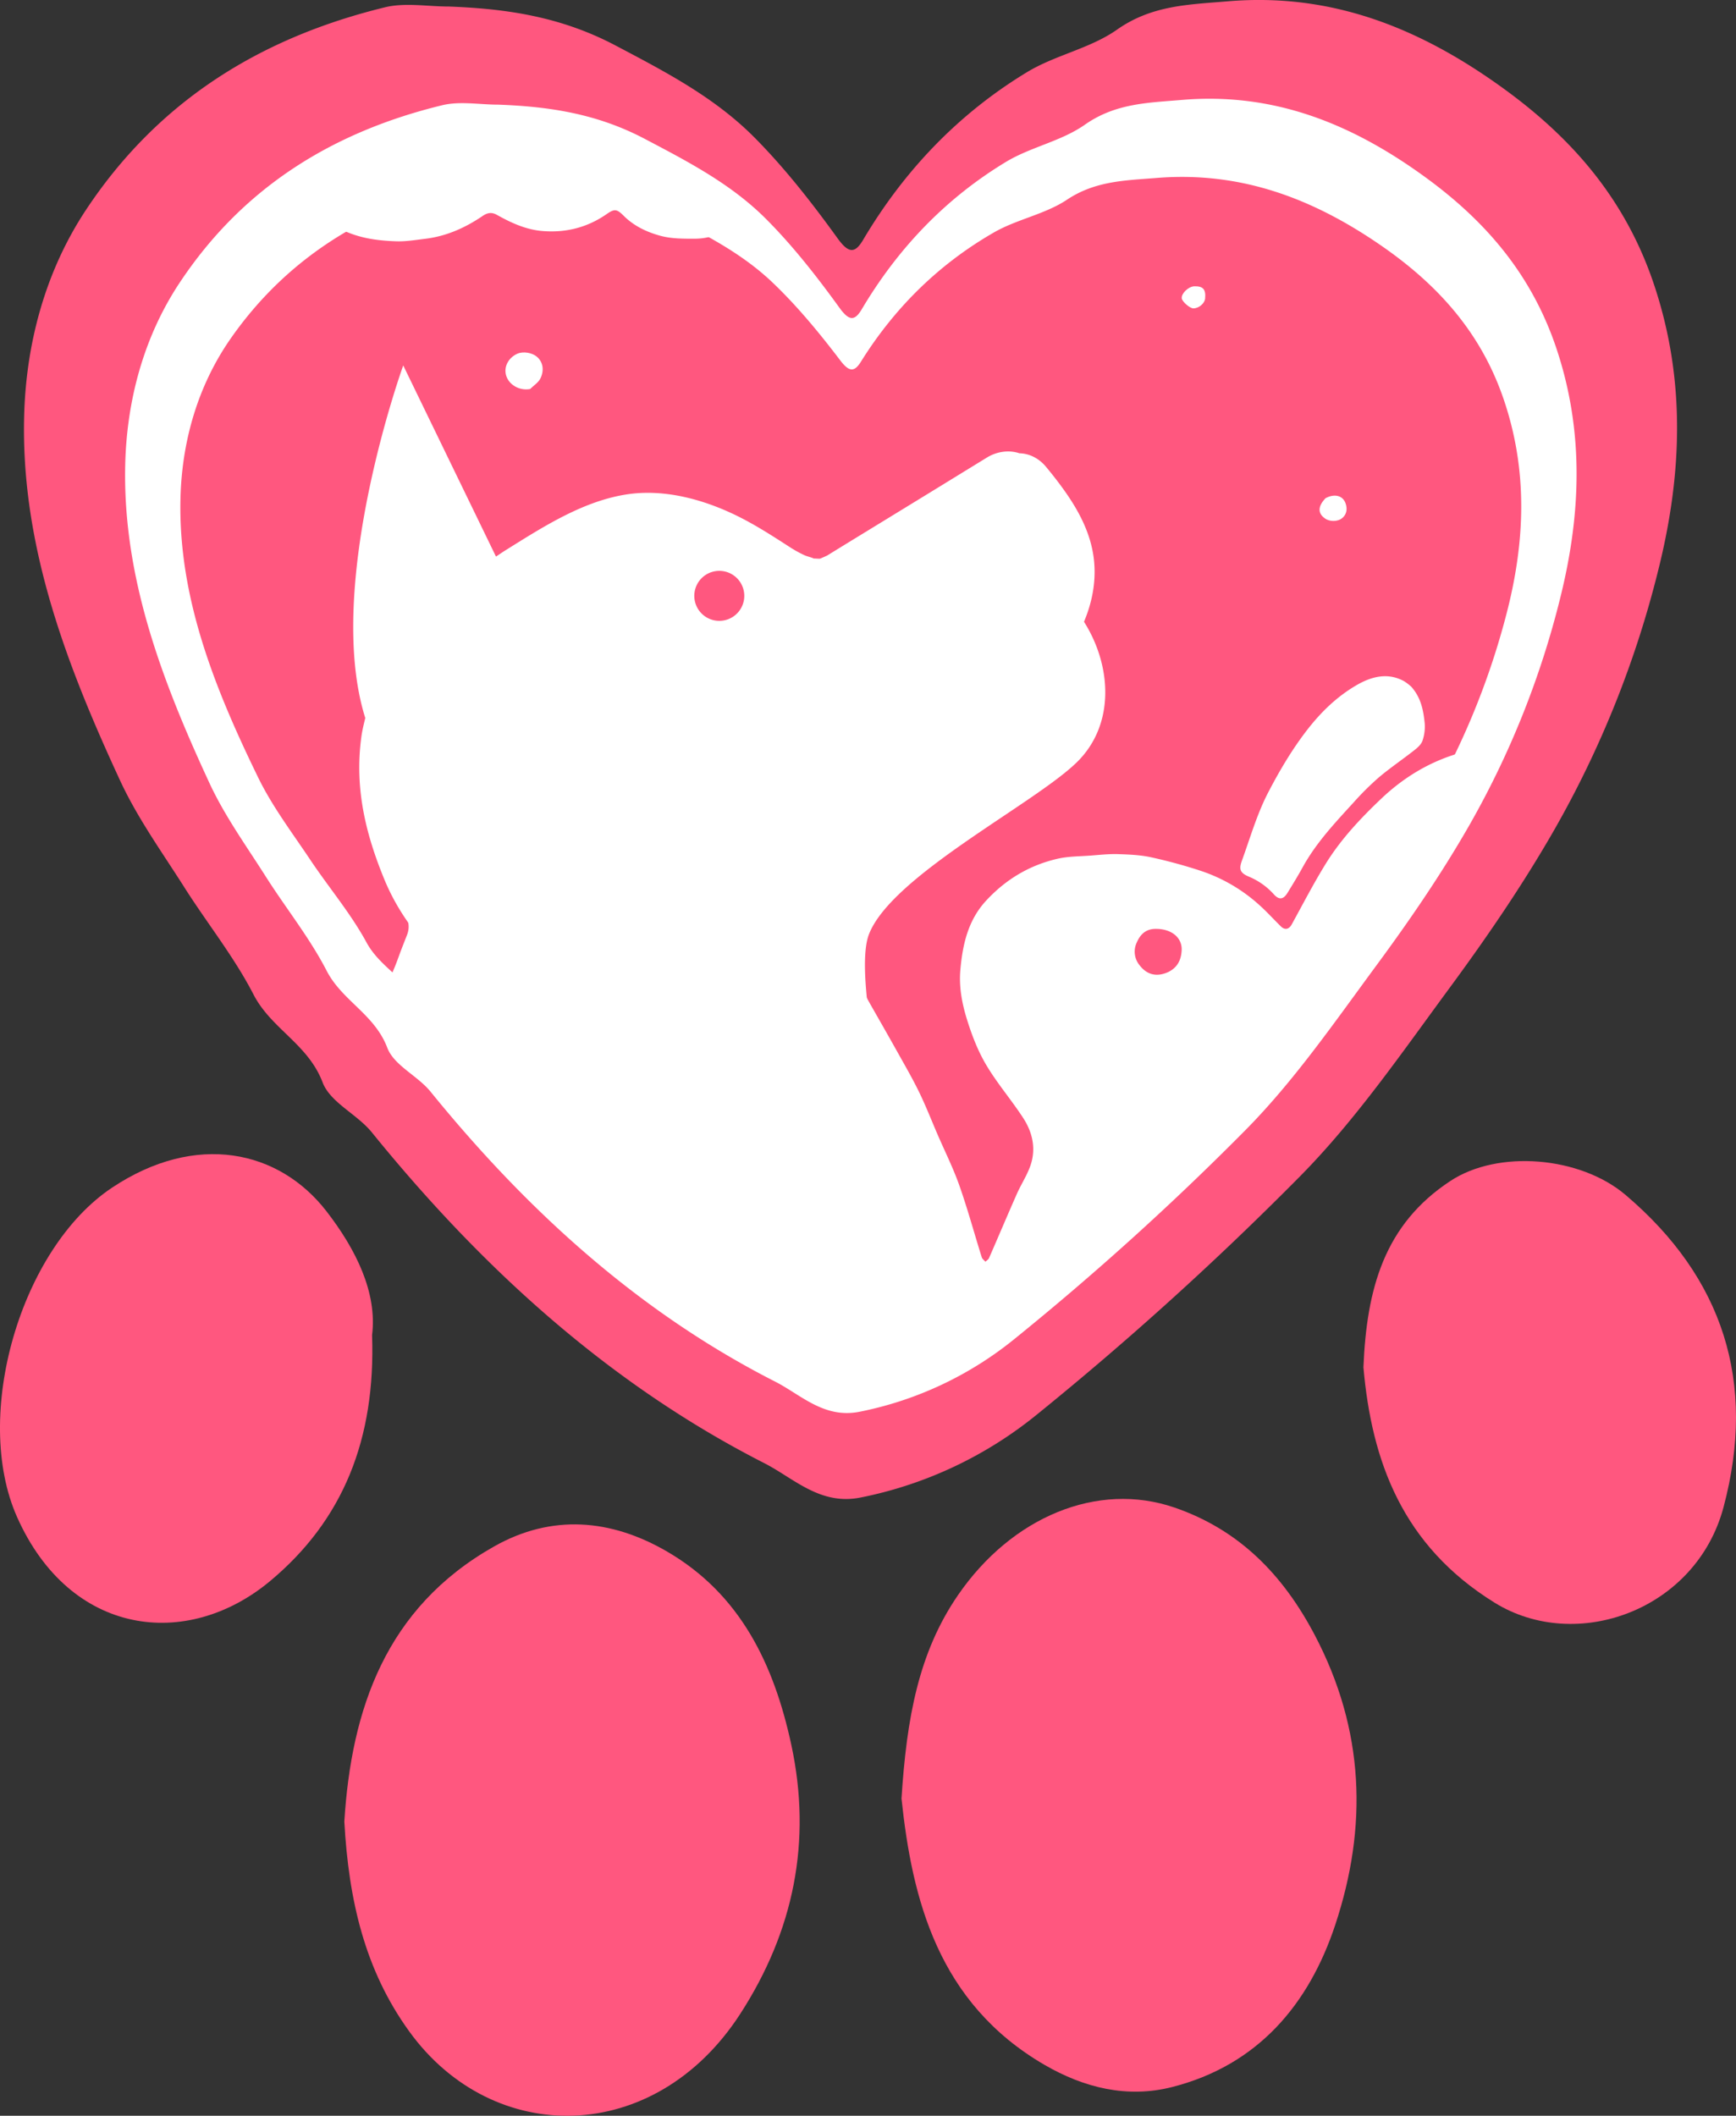 <svg id="Layer_1" data-name="Layer 1" xmlns="http://www.w3.org/2000/svg" viewBox="0 0 1326.03 1616"><rect x="0" y="0" width="1326.03" height="1616" fill="#333333" stroke="none"/><defs><style>.cls-1{fill:#ff577f;}.cls-2{fill:#fff;}.cls-3{fill:none;}</style></defs><path class="cls-1" d="M353.87,97c44.06,1.63,85.56,7.74,127.23,29.71,38.19,20.14,75.67,39.55,106.27,70.4,23.21,23.4,43.91,49.92,63.41,76.92,8.45,11.7,13.29,11.64,19.49,1.18C702,221.63,743.71,178.47,795.49,147.1c21.68-13.14,48.18-18,68.77-32.49C890.93,95.85,919.2,95.52,948.83,93c79.56-6.73,147.6,20.57,212.14,67.72,53,38.75,92.78,85.65,114,150.35,23.62,71.88,20.85,143.27,2.83,215.73a775.19,775.19,0,0,1-79.58,199c-24.1,42.08-51.62,82.25-80.24,121.12-36.3,49.31-71.52,100.56-114,143.55A2460.64,2460.64,0,0,1,803.27,1172.2a309.22,309.22,0,0,1-135,63.6c-31,6.16-50.9-14.76-73.6-26.33C476.83,1149.41,379.64,1061.28,295,956.87c-11.35-14-31.72-22.71-37.61-38.21-11.12-29.28-39.2-40.77-52.76-67.08-14.87-28.87-35.44-54.42-52.85-81.89-17-26.81-35.79-52.84-49.1-81.62-40.46-87.46-75.49-178.23-73.28-277,1.24-55.51,15.75-111.17,47.32-158.84,56-84.51,134.94-131.89,228.33-154.65C320.52,93.8,337.55,97,353.87,97Z" transform="translate(-10.99 -92)"/><path class="cls-2" d="M391.52,171.93c38.69,1.43,75.12,6.79,111.71,26,33.54,17.65,66.44,34.67,93.3,61.71,20.39,20.52,38.56,43.77,55.68,67.44,7.42,10.26,11.67,10.21,17.11,1,27.9-47,64.49-84.85,109.95-112.35,19-11.52,42.3-15.78,60.38-28.48,23.42-16.45,48.24-16.74,74.26-18.94,69.85-5.9,129.59,18,186.26,59.37,46.57,34,81.46,75.08,100.13,131.81,20.73,63,18.3,125.6,2.48,189.13a678.45,678.45,0,0,1-69.88,174.42c-21.15,36.89-45.32,72.11-70.44,106.19-31.88,43.23-62.8,88.16-100.07,125.85A2161.05,2161.05,0,0,1,786.1,1114.51a271.71,271.71,0,0,1-118.52,55.76c-27.26,5.4-44.69-12.94-64.62-23.08-103.48-52.66-188.81-129.92-263.15-221.45-10-12.28-27.84-19.91-33-33.51-9.76-25.66-34.42-35.74-46.32-58.8-13.06-25.31-31.12-47.71-46.41-71.8-14.91-23.5-31.42-46.32-43.11-71.55-35.52-76.68-66.28-156.25-64.34-242.85,1.09-48.67,13.83-97.46,41.55-139.25,49.13-74.09,118.48-115.63,200.48-135.58C362.24,169.09,377.19,171.93,391.52,171.93Z" transform="translate(-10.99 -92)"/><path class="cls-1" d="M412,231c35.74,1.26,69.4,6,103.21,22.88,31,15.5,61.37,30.44,86.19,54.19,18.83,18,35.62,38.43,51.43,59.21,6.85,9,10.78,9,15.81.92,25.77-41.29,59.57-74.51,101.56-98.66,17.59-10.12,39.08-13.86,55.79-25,21.63-14.45,44.56-14.7,68.6-16.63,64.53-5.18,119.72,15.84,172.06,52.13,43,29.84,75.26,65.94,92.5,115.75,19.16,55.34,16.92,110.29,2.3,166.08A579.74,579.74,0,0,1,1096.94,715c-19.54,32.39-41.87,63.31-65.08,93.24-29.45,38-58,77.42-92.45,110.51a1962.64,1962.64,0,0,1-162.85,139.93,256.88,256.88,0,0,1-109.49,49c-25.18,4.75-41.28-11.36-59.69-20.27-95.6-46.24-174.43-114.08-243.1-194.46-9.21-10.78-25.73-17.48-30.51-29.42-9-22.54-31.8-31.39-42.79-51.64-12.06-22.22-28.75-41.89-42.87-63-13.77-20.64-29-40.68-39.83-62.84-32.81-67.33-61.23-137.21-59.44-213.25,1-42.74,12.78-85.58,38.39-122.29,45.39-65,109.45-101.53,185.2-119C385,228.5,398.81,231,412,231Z" transform="translate(-10.99 -92)"/><path class="cls-2" d="M733.56,1105.82c-17.6-44-75.76-256.75-58.82-300.26,17.37-44.67,125.63-99.18,158.57-131.15C863,645.59,860.16,600.33,839,566.9c6-14.31,9.16-29.67,7.76-45.56-1.88-21.36-12-39.92-24.34-56.86-4-5.49-8.13-10.74-12.38-15.86h0c-5.46-6.62-12.81-10.25-20.44-10.42-7.93-2.72-17.26-1.32-24.61,3.18l-16.12,9.89L720,469,672.15,498.3q-11.29,6.9-22.52,13.81l-5.17,3.18-1.61,1c-1.49.72-3,1.36-4.48,2l-1,.41c-1.31.14-5.2-.29-3.85,0l-1.84-.31c2.09.23-4.44-1.52-5.65-2.08a80.38,80.38,0,0,1-7.4-3.78c-.33-.17-1.76-1.05-2.57-1.52s-1.69-1.09-1.94-1.23c-12.67-8.19-25.36-16.38-38.86-23.15-26.27-13.09-57.05-21.68-86.55-16.86-33.47,5.45-63.72,25.15-92.05,42.82-2.3,1.45-4.53,3-6.82,4.52L319,371.12S258.21,539.11,290,640.4c-1.14,4.77-2.34,9.51-3,14.51-5.38,39.58,3.6,74.77,17.52,108.63,10,24.36,25.8,45.79,45.21,63.6,7.48,6.85,12.1,14.3,16.16,23.77,5.65,13.13-1.41,48.69,2.45,62.5M571.62,562.56a19.09,19.09,0,1,1,4.25-26.66A19.08,19.08,0,0,1,571.62,562.56Z" transform="translate(-10.99 -92)"/><path class="cls-3" d="M377.49,187.11c-14.55,0-29.74-2.75-43.56.45-83.29,19.27-153.73,59.37-203.64,130.91-28.15,40.35-41.1,87.46-42.21,134.45-2,83.62,29.28,160.46,65.36,234.5,11.88,24.36,28.65,46.39,43.79,69.08,15.53,23.26,33.88,44.89,47.14,69.33,12.09,22.27,37.14,32,47.06,56.78C296.68,895.73,314.84,903.1,325,915c75.51,88.38,162.18,163,267.3,213.83,20.25,9.79,38,27.5,65.65,22.28a282.55,282.55,0,0,0,120.38-53.83A2160.34,2160.34,0,0,0,957.37,943.38C995.24,907,1026.64,863.6,1059,821.86c25.53-32.91,50.08-66.91,71.56-102.53a637.2,637.2,0,0,0,71-168.42c16.06-61.34,18.53-121.77-2.53-182.62-19-54.77-54.41-94.46-101.71-127.27-57.56-39.91-118.24-63-189.2-57.32-26.43,2.12-51.64,2.4-75.43,18.28-18.37,12.27-42,16.38-61.34,27.5C725.18,256,688,292.57,659.68,338c-5.53,8.86-9.85,8.91-17.38-1-17.39-22.85-35.85-45.3-56.56-65.11C558.45,245.74,525,229.3,491,212.26,453.8,193.66,416.79,188.49,377.49,187.11ZM274,1483.28c3.36,60,15.68,113.42,49.56,160.29,64,88.53,187.63,87.48,252.84-13.42,40.77-63.08,54.86-131.58,39-205.49-13.12-61.08-38.64-115-95-147.68-42.67-24.79-87.89-28.82-132.16-3.76C305.38,1320.11,279.33,1397.79,274,1483.28Zm21.23-371.54c4-32.68-12.5-65.67-34.69-94.44-36.24-47-99.7-60.94-163.91-18.23-69.91,46.51-107,174.21-72.55,251.64,40.54,91,129.69,101.66,193.08,49C273.22,1253.08,298,1191,295.2,1111.74Z" transform="translate(-10.99 -92)"/><path class="cls-1" d="M274,1483.28c5.36-85.49,31.41-163.17,114.27-210.06,44.27-25.06,89.49-21,132.16,3.76,56.31,32.73,81.83,86.6,95,147.68,15.88,73.91,1.79,142.41-39,205.49-65.21,100.9-188.84,101.95-252.84,13.42C289.65,1596.7,277.33,1543.3,274,1483.28Z" transform="translate(-10.99 -92)"/><path class="cls-1" d="M699.6,1465.69c3.91-61.25,13-111.56,43.23-155.48,41-59.58,106.46-87,165.35-66.75,49,16.87,82.65,50.83,107.18,97.58,38,72.41,40.37,146.26,15.56,221.11-20.19,60.92-59.23,107.27-124.71,123.92-34.29,8.72-67.29.48-97.21-16.87C727.3,1621.8,707.65,1542.13,699.6,1465.69Z" transform="translate(-10.99 -92)"/><path class="cls-1" d="M295.2,1111.74c2.75,79.3-22,141.34-78.07,188-63.39,52.67-152.54,42-193.08-49-34.5-77.43,2.64-205.13,72.55-251.64,64.21-42.71,127.67-28.75,163.91,18.23C282.7,1046.07,299.24,1079.06,295.2,1111.74Z" transform="translate(-10.99 -92)"/><path class="cls-1" d="M1052.44,1136.36c2.45-60.29,16-109.11,66.28-142.27,36.79-24.29,99.34-18.78,133.9,10.54,74.49,63.22,100.32,143,74.89,238.49-21,78.84-112.44,111.6-174.85,73C1082,1272.41,1058.71,1207.77,1052.44,1136.36Z" transform="translate(-10.99 -92)"/><path class="cls-2" d="M406.2,362.15c-6.84,3-10.52,10-8.64,16.51,2,7.11,10.07,12,18.35,10.48,2.75-2.75,6.49-5,8-8.36,2.85-6.06,1.86-12.49-3-16.44C417.43,361.45,410.81,360.16,406.2,362.15Z" transform="translate(-10.99 -92)"/><path class="cls-2" d="M1023.48,472.54c-6.08,6.4-6.22,12,.61,16.09a12.41,12.41,0,0,0,10.39.21c3.44-1.8,5.88-5.4,4.81-10.59C1037.63,470.14,1030.25,468.85,1023.48,472.54Z" transform="translate(-10.99 -92)"/><path class="cls-2" d="M913.65,319.76c.19,2.54,6.15,7.75,8.87,7.77,4.24,0,8.68-3.82,9-7.56.65-7.19-1.72-9.5-8.45-9.31C918.66,311,913.37,316.06,913.65,319.76Z" transform="translate(-10.99 -92)"/><path class="cls-2" d="M258,260.55c4.14,2,8.36,3.83,12.41,6,13.62,7.24,28.47,9.29,43.52,9.75,7.14.21,14.35-1,21.49-1.87,16.31-1.9,30.86-8.37,44.31-17.54,3.49-2.38,6.77-3.06,10.85-.76,10.78,6.05,22.05,11.24,34.55,12.3,17.82,1.52,34.36-2.58,49.19-12.87,6-4.18,7.79-4,13,1.18,7.9,7.95,17.93,12.61,28.29,15.4,8.55,2.3,17.88,2.2,26.87,2.17A46.36,46.36,0,0,0,567,266.87a64.42,64.42,0,0,1,6.37-3.67c-21.44-14.85-45-26.59-68.91-38.56-37.66-18.84-75.15-24.08-115-25.48-14.75,0-30.13-2.78-44.13.46-39.48,9.13-75.95,23.11-108.93,42.58.46.42.93.82,1.39,1.23C244.22,249.13,250.59,254.85,258,260.55Z" transform="translate(-10.99 -92)"/><path class="cls-2" d="M984,775.06c4,4.47,7.31,4,10.44-1.11,4-6.51,8-13,11.65-19.67,10.23-18.54,24.59-33.81,38.72-49.25a218.32,218.32,0,0,1,19.36-19.24c8.78-7.41,18.36-13.86,27.4-21,2.43-1.91,5.11-4.37,6-7.12a33.32,33.32,0,0,0,1.67-13.23c-1-9.84-2.78-19.6-10.32-28a42.21,42.21,0,0,0-5.32-4.08c-12.6-7-25.11-3.55-36.13,2.79-15,8.66-27.3,20.48-38.22,34.61-11.56,15-21,31.06-29.54,47.47S965.92,732,959.56,749.52c-2.42,6.69-1.16,9.29,5.49,12.1A53,53,0,0,1,984,775.06Z" transform="translate(-10.99 -92)"/><path class="cls-2" d="M307.09,748.23c3.43,14.23,7.39,28.28,13.46,41.66,2.35,5.16,3.72,10.16,1.33,16.25-7.08,18.07-4.38,11.33-7.82,20.5-2.91,7.75-3.69,8-5.73,16-.71,2.79-1.62,4.09-2.29,6.88,78.77,82.75,154,196.34,258.21,246.74,24.12,11.67,45.2,32.76,78.19,26.55a336.55,336.55,0,0,0,143.4-64.13A2573.5,2573.5,0,0,0,999.15,875.44c45.11-43.35,82.52-95,121.08-144.75,14.5-18.68,20.38-38.31,34.07-57.66,1.51-2.13-3.3-10.51-5.73-11.46,0,0-4.57,0-4.59,0-12.09-4.71-8,2.51-20,6.16-21.87,6.62-41,18.3-57.62,34-16,15.16-31.11,31.2-42.72,50-9.31,15.05-17.44,30.84-26,46.38-2,3.63-5.13,4.5-8.19,1.53-5.54-5.41-10.72-11.21-16.49-16.35a125.57,125.57,0,0,0-44.56-26.09,383.38,383.38,0,0,0-38.22-10.43c-8.21-1.78-16.8-2.13-25.24-2.4-6.82-.21-13.68.55-20.5,1.07-8.63.67-17.47.56-25.82,2.5-21,4.87-39.06,15.43-54.31,31.88-13.92,15-18.07,33.66-19.77,53.14-1.11,12.66,1.22,25.16,4.87,37.06,3.73,12.13,8.37,24.32,14.8,35.19,8.4,14.23,19.4,26.9,28.41,40.8,7.18,11.07,9.93,23.65,5.36,36.52-2.63,7.41-7.08,14.15-10.29,21.39-7.19,16.26-14.1,32.65-21.22,48.94-.49,1.13-1.82,1.89-2.76,2.82-1-1.12-2.41-2.1-2.82-3.4-5.72-18.25-10.73-36.74-17.08-54.76-4.7-13.35-11.09-26.11-16.72-39.14-4.7-10.88-9-21.94-14.2-32.59-5-10.23-10.7-20.08-16.25-30-6.26-11.22-12.65-22.37-19-33.52-9.37-16.37-26.56-47.73-23.23-66.62,3.3-18.71,10.86-30.51,21.56-45.83,11.26-16.1,18.55-26.07,41.79-45.82M903.42,834.39c-9,4.09-16.43,2.13-22.07-5.28a16.3,16.3,0,0,1-2-17.36c2.76-6.35,7.08-10.2,14.18-10.29,12.23-.16,20.6,6.63,20.06,16.5C913.19,825,910.54,830.88,903.42,834.39Z" transform="translate(-10.99 -92)"/></svg>
